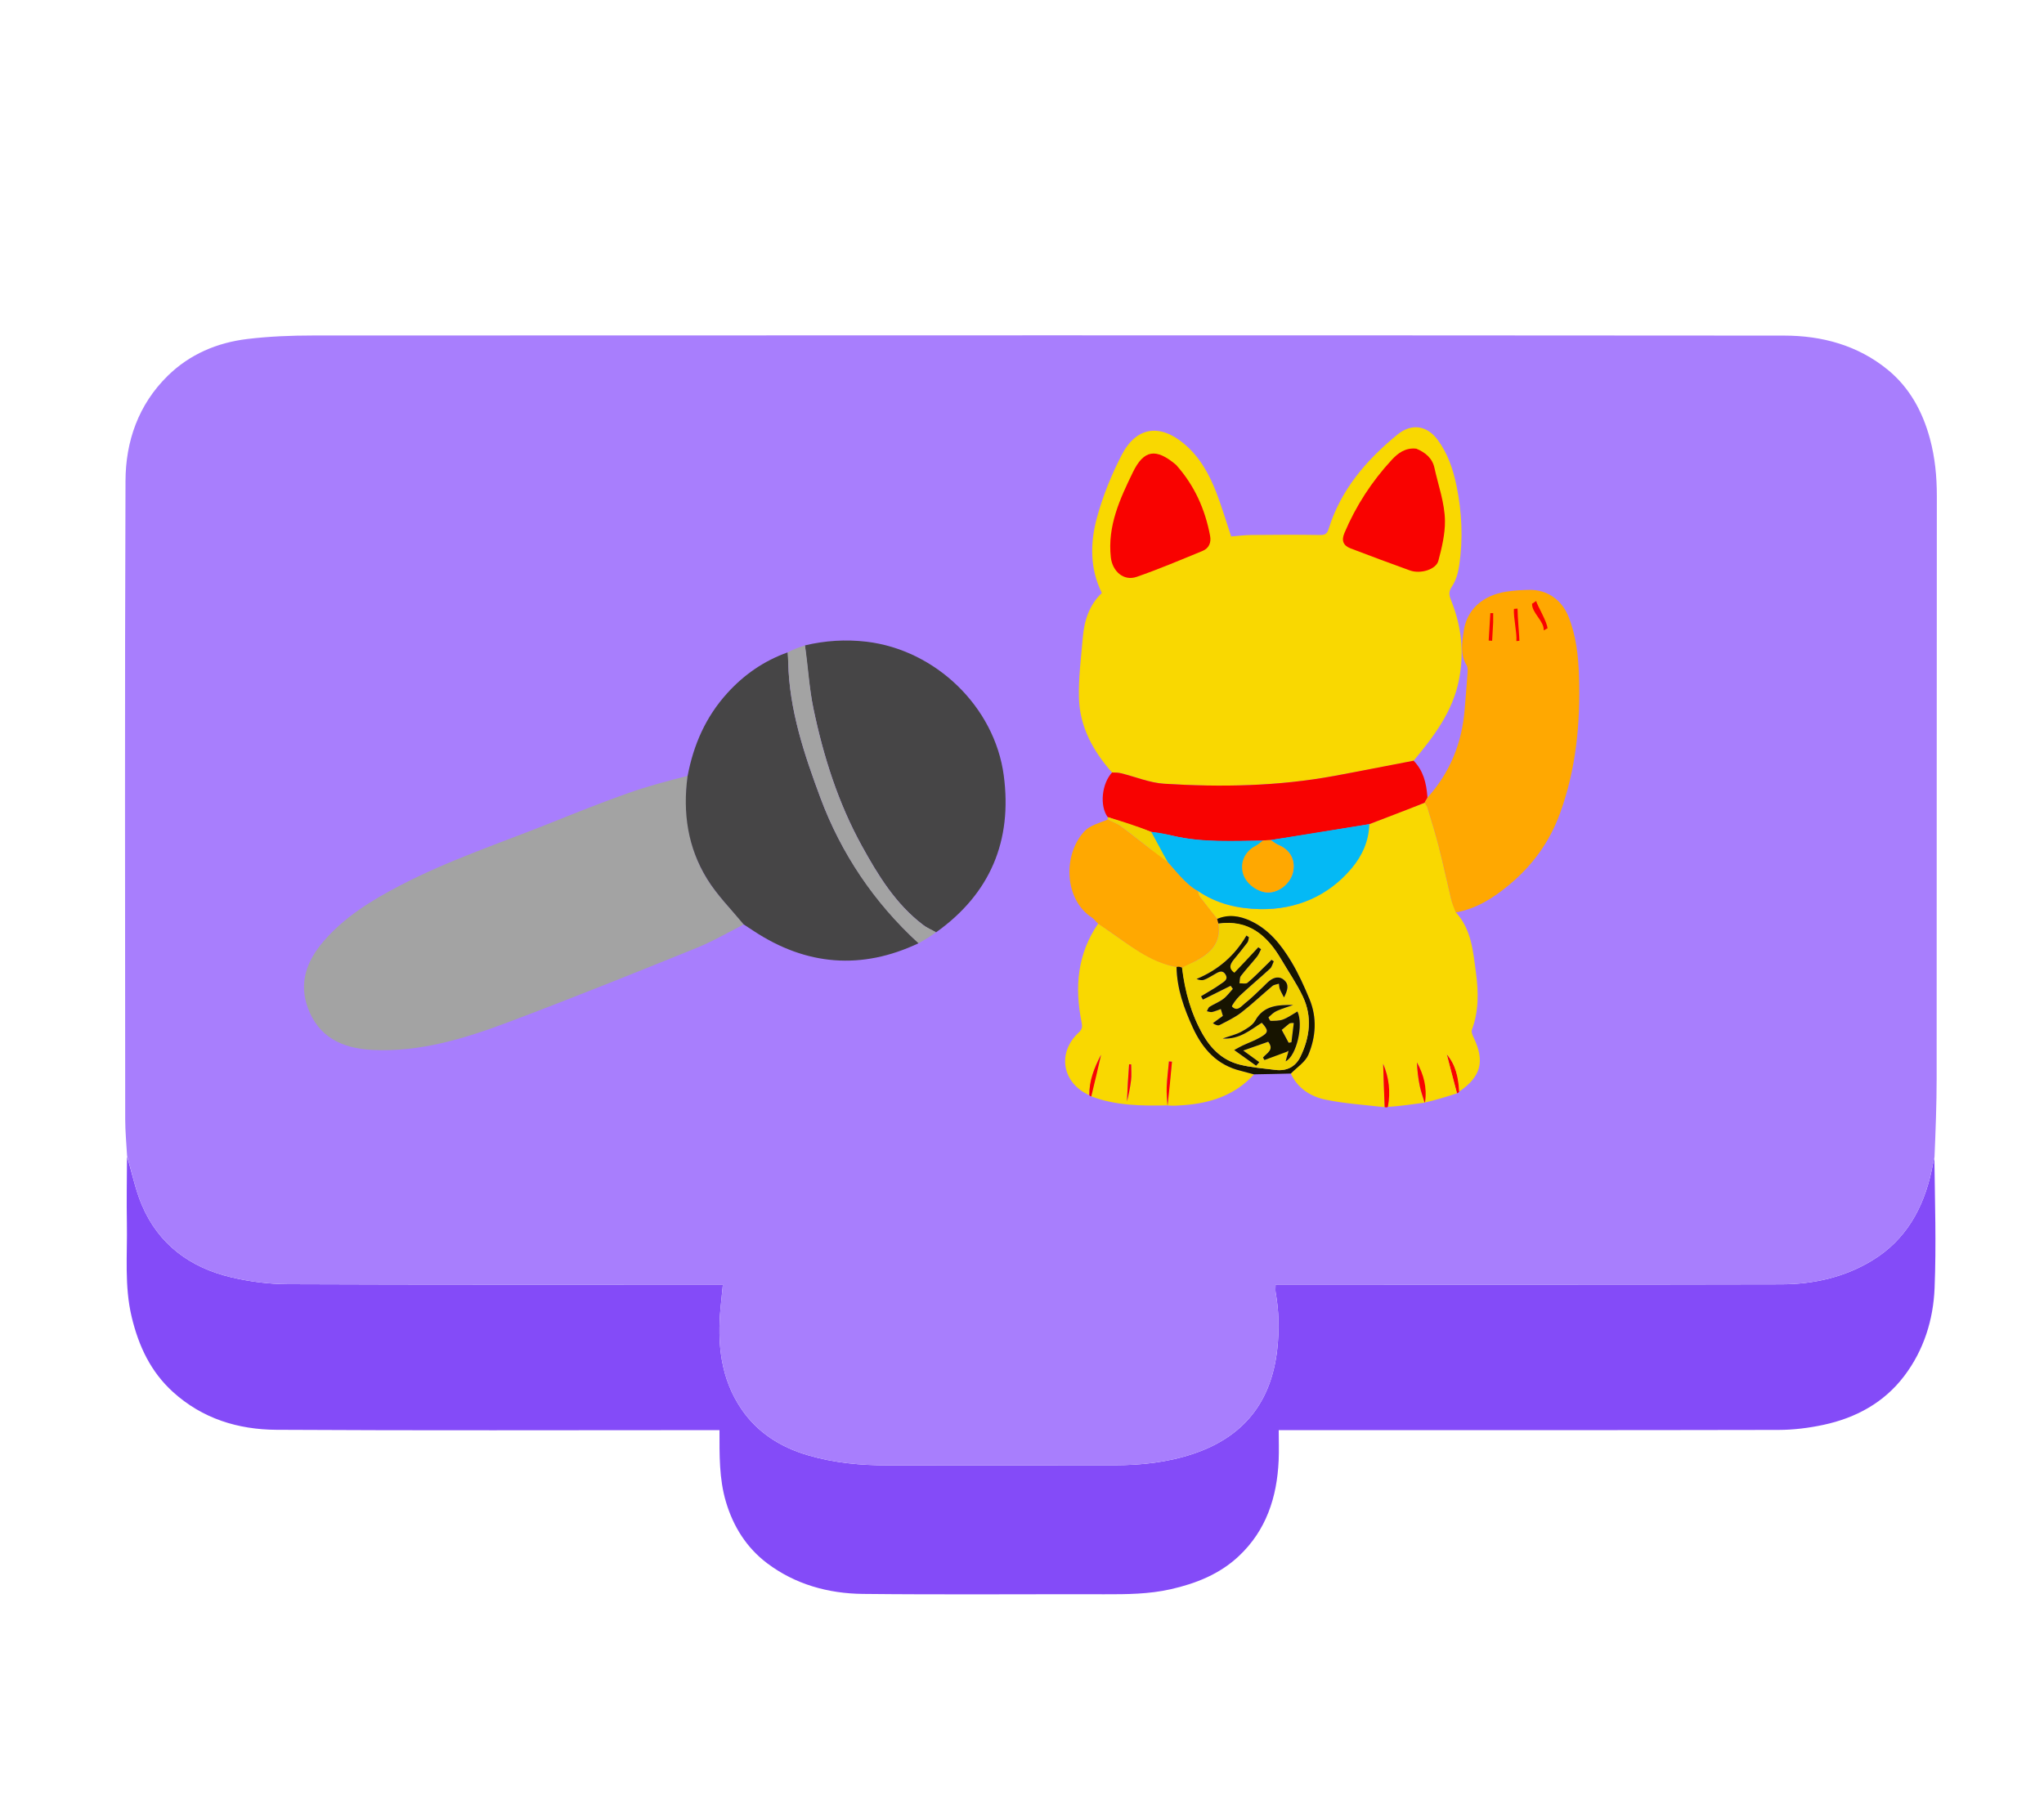 <?xml version="1.0" encoding="UTF-8" standalone="no"?>
<svg
        version="1.1"
        id="Layer_1"
        x="0px"
        y="0px"
        width="1220.804"
        viewBox="64 128 1220.804 1080.429"
        xml:space="preserve"
        height="1080.429"
        xmlns="http://www.w3.org/2000/svg">
    <defs id="defs49"/>
    <path
            fill="#844bf8"
            opacity="1"
            stroke="none"
            d="m 139.851,818.908 c 2.92,9.354 4.883,19.551 8.843,28.902 10.012,23.64 28.88,37.412 53.329,43.201 11.033,2.612 22.6,4.091 33.932,4.138 84.164,0.344 168.329,0.198 252.494,0.206 2.141,2e-4 4.283,10e-5 7.305,10e-5 -0.484,4.8 -0.94,9.134 -1.354,13.472 -2.065,21.658 -0.109,42.629 12.558,61.114 9.567,13.961 23.28,22.563 39.401,27.333 15.719,4.651 31.833,6.137 48.184,6.096 44.999,-0.113 89.998,-0.01 134.997,-0.057 15.995,-0.018 31.777,-1.705 47.05,-6.814 30.27,-10.125 46.872,-31.024 50.3,-62.811 1.224,-11.352 1.005,-22.491 -1.003,-33.67 -0.227,-1.263 -0.031,-2.602 -0.031,-4.664 2.397,0 4.499,10e-5 6.601,0 98.498,-0.01 196.996,0.105 295.494,-0.128 19.16,-0.045 37.684,-4.172 54.274,-14.273 20.137,-12.261 30.599,-31.195 35.468,-53.681 0.525,-2.423 0.919,-4.874 1.637,-7.575 0.308,25.734 1.169,51.763 0.128,77.716 -0.761,18.994 -6.43,37.166 -18.161,52.613 -12.116,15.955 -28.897,24.992 -48.175,29.135 -8.78,1.887 -17.904,3.018 -26.875,3.037 -97.327,0.21 -194.654,0.132 -291.981,0.132 -1.969,0 -3.939,0 -6.535,0 0,6.303 0.228,12.251 -0.041,18.175 -0.995,21.908 -7.393,41.697 -23.823,57.113 -11.433,10.727 -25.501,16.315 -40.596,19.741 -13.01,2.953 -26.182,3.043 -39.42,3.014 -48.163,-0.108 -96.331,0.305 -144.489,-0.206 -20.673,-0.219 -40.446,-5.705 -57.159,-18.307 -12.168,-9.175 -20.188,-21.723 -24.628,-36.687 -4.123,-13.896 -3.845,-28.001 -3.852,-42.843 -2.226,0 -4.154,0 -6.083,0 -86.161,0 -172.324,0.301 -258.482,-0.202 -22.891,-0.134 -44.239,-6.593 -61.872,-22.614 -13.409,-12.183 -20.483,-27.496 -24.626,-44.73 -4.45,-18.509 -2.548,-37.261 -2.879,-55.925 -0.233,-13.161 -0.002,-26.329 0.069,-39.952 z"
            id="path3"/>
    <path
            fill="#a87efd"
            opacity="1"
            stroke="none"
            d="m 139.899,818.451 c -0.389,-7.27 -1.113,-14.54 -1.117,-21.811 -0.069,-127.135 -0.305,-254.272 0.179,-381.405 0.09,-23.653 7.726,-45.55 25.174,-62.697 13.158,-12.931 29.548,-19.853 47.611,-22.033 12.945,-1.562 26.085,-2.084 39.138,-2.089 292.928,-0.11 585.856,-0.159 878.784,0.062 22.48,0.017 43.906,5.772 61.754,20.347 13.058,10.664 20.879,25.039 25.25,41.211 3.027,11.201 4.144,22.634 4.132,34.289 -0.118,115.971 -0.035,231.943 -0.115,347.914 -0.011,15.441 -0.615,30.882 -1.282,47.022 -0.792,3.137 -1.187,5.588 -1.712,8.012 -4.869,22.486 -15.331,41.419 -35.468,53.681 -16.59,10.101 -35.114,14.227 -54.274,14.273 -98.498,0.233 -196.996,0.12 -295.494,0.128 -2.102,10e-5 -4.204,0 -6.601,0 0,2.062 -0.196,3.401 0.031,4.664 2.008,11.179 2.227,22.318 1.003,33.67 -3.428,31.786 -20.03,52.686 -50.3,62.811 -15.273,5.109 -31.055,6.795 -47.05,6.814 -44.999,0.052 -89.998,-0.056 -134.997,0.057 -16.351,0.041 -32.465,-1.445 -48.184,-6.096 -16.121,-4.77 -29.834,-13.372 -39.401,-27.333 -12.667,-18.485 -14.623,-39.456 -12.558,-61.114 0.414,-4.338 0.87,-8.672 1.354,-13.472 -3.022,0 -5.163,1e-4 -7.305,-10e-5 -84.165,-0.01 -168.331,0.138 -252.494,-0.206 -11.332,-0.046 -22.899,-1.525 -33.932,-4.138 -24.449,-5.788 -43.317,-19.561 -53.329,-43.201 -3.96,-9.351 -5.923,-19.548 -8.795,-29.359"
            id="path2"/>

    <path
            fill="#f90200"
            opacity="1"
            stroke="none"
            d="m 934.208,781.145 c -2.194,-7.782 -4.157,-15.573 -6.12,-23.364 5.397,6.286 7.252,13.828 7.471,22.219 -0.364,0.713 -0.759,0.865 -1.352,1.145 z"
            id="path16"/>
    <path
            fill="#f9d801"
            opacity="1"
            stroke="none"
            d="m 914.912,786.705 c -7.074,0.89 -14.5,2.08 -22.002,2.535 1.268,-9.055 0.641,-17.619 -2.799,-25.714 0.248,8.741 0.688,17.378 0.929,25.879 -11.774,-1.375 -23.91,-2.107 -35.468,-4.519 -8.567,-1.788 -16.504,-6.622 -20.612,-15.561 3.693,-4.12 8.693,-6.959 10.505,-11.301 4.46,-10.682 5.218,-22.082 0.676,-33.086 -3.161,-7.659 -6.604,-15.3 -10.857,-22.388 -6.114,-10.191 -13.482,-19.489 -24.763,-24.609 -6.238,-2.831 -12.583,-3.536 -19.558,-1.044 -3.702,-4.426 -7.197,-9.049 -10.473,-13.373 -0.718,-0.948 -0.942,-2.271 -1.061,-3.355 11.361,7.854 24.187,10.664 37.122,10.914 21.526,0.416 39.936,-7.69 53.97,-24.435 6.307,-7.525 10.271,-16.145 11.27,-26.321 11.123,-4.454 22.255,-8.869 33.174,-12.855 0.669,1.176 1.345,2.101 1.619,3.017 2.323,7.77 4.775,15.512 6.776,23.367 2.652,10.409 4.894,20.922 7.398,31.369 0.633,2.642 2.021,5.24 2.832,7.84 9.293,10.283 10.246,23.287 11.965,36.133 1.534,11.459 1.705,22.872 -2.465,33.995 -0.462,1.233 0.384,3.173 1.054,4.58 6.829,14.337 4.392,23.346 -8.61,32.326 -0.559,-8.316 -2.051,-16.032 -7.447,-22.318 1.963,7.791 4.168,15.57 6.131,23.362 -6.049,1.927 -13.061,4.103 -19.328,5.513 0.801,-8.878 -0.63,-16.751 -4.581,-23.991 0.159,4.835 0.74,9.586 1.711,14.255 0.691,3.318 1.908,6.527 2.891,9.785 z"
            id="path6"/>
    <path
            fill="#f9d801"
            opacity="1"
            stroke="none"
            d="m 728.184,589.474 c -11.21,-12.646 -19.255,-27.159 -19.766,-44.347 -0.358,-12.05 1.282,-24.174 2.292,-36.244 0.852,-10.186 3.908,-19.566 11.371,-26.638 -7.297,-14.836 -6.933,-30.208 -2.904,-45.054 3.496,-12.881 8.637,-25.552 14.779,-37.421 8.747,-16.904 22.807,-18.858 37.378,-6.549 9.308,7.863 14.997,18.199 19.259,29.321 3.203,8.358 5.734,16.974 8.719,25.939 3.83,-0.295 7.938,-0.846 12.051,-0.886 13.633,-0.134 27.27,-0.223 40.9,0.003 3.05,0.051 4.349,-0.634 5.262,-3.578 7.284,-23.485 22.564,-41.246 41.177,-56.458 8.296,-6.78 17.511,-5.495 23.922,3.147 6.055,8.162 9.256,17.6 11.284,27.474 3.243,15.796 3.979,31.712 1.612,47.655 -0.646,4.349 -1.958,9.005 -4.371,12.568 -2.32,3.426 -1.546,5.525 -0.246,8.794 6.03,15.163 7.664,30.757 4.474,46.955 -3.724,18.909 -14.859,33.575 -27.072,48.29 -16.225,3.284 -31.924,6.231 -47.571,9.103 -33.597,6.167 -67.514,6.781 -101.452,4.637 -8.619,-0.545 -17.042,-4.114 -25.573,-6.222 -1.697,-0.419 -3.784,-0.252 -5.524,-0.494"
            id="path4"/>
    <path
            fill="#a3a3a3"
            opacity="1"
            stroke="none"
            d="m 508.196,680.24 c -9.256,4.78 -18.529,10.131 -28.144,14.024 -37.268,15.088 -74.578,30.104 -112.206,44.26 -26.14,9.834 -52.917,18.113 -81.398,16.68 -19.036,-0.958 -32.244,-8.221 -38.49,-24.872 -5.637,-15.027 -0.848,-28.087 9.012,-39.683 12.493,-14.693 28.595,-24.57 45.44,-33.398 29.382,-15.397 60.859,-25.762 91.523,-38.075 15.109,-6.067 30.249,-12.102 45.6,-17.509 11.245,-3.961 23.301,-7.181 35.184,-10.197 -2.588,21.955 0.14,42.933 11.561,61.503 6.004,9.763 14.645,18.284 21.919,27.267 z"
            id="path5"/>

    <path
            fill="#464546"
            opacity="1"
            stroke="none"
            d="m 544.761,513.532 c 12.062,-2.845 24.339,-3.667 36.756,-2.195 41.186,4.882 76.511,38.749 81.993,79.896 5.182,38.898 -7.993,70.629 -40.461,93.741 -2.878,-1.367 -5.576,-2.828 -7.652,-4.404 -16.441,-12.48 -26.959,-29.666 -36.672,-47.312 -14.109,-25.63 -22.899,-53.291 -28.851,-81.785 -2.591,-12.402 -3.523,-25.33 -5.113,-37.941 z"
            id="path7"/>
    <path
            fill="#464546"
            opacity="1"
            stroke="none"
            d="m 508.173,680.23 c -7.571,-9.154 -15.891,-17.493 -21.895,-27.256 -11.421,-18.57 -14.591,-39.243 -11.626,-61.253 3.551,-18.911 10.923,-35.554 23.709,-49.645 10.019,-11.041 21.888,-19.31 36.115,-24.368 0.341,2.211 0.266,4.043 0.305,5.872 0.597,28.404 9.57,55.076 19.265,81.099 12.371,33.204 32.347,62.507 58.631,86.765 -34.001,16.113 -67.064,13.433 -98.406,-7.217 -1.934,-1.274 -3.867,-2.55 -6.099,-3.997 z"
            id="path8"/>

    <path
            fill="#f9d801"
            opacity="1"
            stroke="none"
            d="m 761.315,788.315 c -15.246,0.36 -30.857,0.201 -45.543,-5.364 1.684,-8.241 3.924,-16.478 5.851,-24.855 -4.189,7.934 -7.019,15.736 -7,24.186 -16.283,-7.346 -19.39,-25.354 -6.358,-37.458 2.213,-2.055 2.26,-3.562 1.703,-6.334 -4.149,-20.674 -2.575,-40.537 9.931,-58.756 2.235,1.246 3.857,2.666 5.626,3.87 12.923,8.795 25.14,18.944 41.189,22.065 0.23,13.087 4.475,24.75 9.677,36.128 5.87,12.84 14.568,22.587 28.971,25.964 2.413,0.566 5.227,1.312 7.608,2.015 -11.031,12.314 -25.851,17.229 -41.808,18.41 -2.987,0.221 -6.587,0.537 -9.843,0.173 0.516,-8.881 1.884,-17.69 2.659,-26.133 -0.603,-0.051 -1.206,-0.102 -1.809,-0.154 -0.47,5.183 -1.125,10.358 -1.347,15.551 -0.151,3.533 0.348,7.127 0.533,10.675 m -24.213,-2.415 c 0.817,-4.149 1.865,-8.269 2.374,-12.455 0.383,-3.152 0.076,-6.389 0.076,-9.588 -0.408,-0.022 -0.815,-0.045 -1.223,-0.067 -0.514,7.116 -1.029,14.243 -1.228,22.12 z"
            id="path10"/>
    <path
            fill="#f80201"
            opacity="1"
            stroke="none"
            d="m 915.805,605.918 c -0.197,0.381 -0.464,1.044 -0.831,1.561 -10.939,4.455 -21.75,8.443 -33.269,12.899 -20.166,3.352 -39.583,6.568 -59.224,9.557 -1.623,-0.052 -3.021,0.122 -4.907,0.25 -18.076,0.465 -35.666,1.196 -53.02,-2.897 -4.18,-0.986 -8.493,-1.412 -13.026,-2.328 -8.691,-3.227 -17.511,-5.838 -25.922,-8.832 -4.94,-6.633 -3.597,-19.991 2.583,-26.659 2.043,-0.014 3.821,0.076 5.518,0.495 8.531,2.108 16.953,5.677 25.573,6.222 33.938,2.144 67.855,1.531 101.452,-4.637 15.647,-2.872 31.569,-6.108 47.563,-9.114 5.793,5.931 7.614,13.292 8.23,21.529 0,0.518 0.037,0.735 -0.242,1.155 -0.376,0.589 0.051,0.063 -0.479,0.799 z"
            id="path11"/>
    <path
            fill="#ffa801"
            opacity="1"
            stroke="none"
            d="m 766.764,705.67 c -16.099,-2.762 -28.317,-13.271 -41.24,-22.066 -1.769,-1.204 -3.658,-2.383 -5.64,-3.854 -1.505,-1.229 -2.333,-2.73 -3.682,-3.596 -16.575,-10.653 -17.58,-37.533 -4.498,-51.587 3.236,-3.477 8.845,-4.89 13.932,-6.996 2.977,1.382 5.511,2.321 7.608,3.864 6.124,4.504 12.019,9.317 18.059,13.937 11.608,5.456 17.176,18.584 28.108,24.794 0.452,1.15 0.359,2.41 1.077,3.358 3.276,4.325 6.69,8.544 10.387,13.242 0.51,1.128 0.689,1.816 0.866,2.961 1.725,11.451 -4.633,17.551 -13.255,22.215 -2.684,1.452 -5.478,3.066 -8.44,4.184 -1.226,-0.274 -2.266,-0.387 -3.284,-0.457 z"
            id="path12"/>
    <path
            fill="#f1d200"
            opacity="1"
            stroke="none"
            d="m 832.675,756.315 c 0.126,-0.35 0.51,-0.475 0.772,-0.682 0.103,0.265 -0.029,1.146 -0.181,1.605 -0.173,0.208 -0.456,-0.781 -0.591,-0.923 z"
            id="path49"/>
    <path
            fill="#a3a3a3"
            opacity="1"
            stroke="none"
            d="m 612.618,691.508 c -26.611,-24.27 -46.206,-53.604 -58.576,-86.809 -9.695,-26.024 -18.669,-52.696 -19.265,-81.099 -0.038,-1.829 -0.332,-3.564 -0.306,-5.882 3.108,-1.71 6.804,-3.076 10.296,-4.184 1.978,12.724 2.513,25.557 5.104,37.959 5.953,28.495 14.742,56.155 28.851,81.785 9.714,17.645 20.231,34.831 36.672,47.312 2.076,1.576 5.091,2.751 7.662,4.317 -3.015,2.376 -6.817,4.511 -10.437,6.601 z"
            id="path13"/>
    <path
            fill="#171400"
            opacity="1"
            stroke="none"
            d="m 766.714,705.669 c 1.069,-0.289 2.088,-0.219 3.331,0.458 1.873,14.443 5.433,27.698 12.388,39.88 4.971,8.708 11.954,15.372 21.755,17.897 7.006,1.805 14.356,2.33 21.577,3.234 6.678,0.837 11.982,-1.833 14.882,-7.784 5.703,-11.701 7.212,-23.98 1.497,-36.033 -3.684,-7.77 -8.657,-14.928 -13.028,-22.375 -8.376,-14.269 -19.451,-23.384 -37.37,-21.194 -0.178,-0.688 -0.598,-1.832 -0.771,-2.792 6.643,-2.933 13.31,-1.852 19.549,0.98 11.282,5.12 18.649,14.418 24.763,24.609 4.253,7.088 7.695,14.729 10.857,22.388 4.542,11.004 3.784,22.404 -0.676,33.086 -1.813,4.342 -6.734,7.508 -10.505,11.293 -7.466,0.248 -14.506,0.292 -22.052,0.473 -2.782,-0.643 -5.136,-1.464 -7.549,-2.03 -14.403,-3.378 -23.101,-13.125 -28.971,-25.964 -5.202,-11.378 -9.447,-23.042 -9.677,-36.128 z"
            id="path14"/>
    <path
            fill="#f1d200"
            opacity="1"
            stroke="none"
            d="m 762.307,643.614 c -3.534,-2.581 -7.528,-5.584 -11.002,-8.242 -6.04,-4.62 -11.935,-9.433 -18.059,-13.937 -2.098,-1.543 -5,-2.441 -7.598,-3.874 -0.183,-0.529 -0.153,-0.795 -0.027,-1.458 8.493,2.596 17.297,5.284 26.015,8.881 3.652,6.335 7.327,12.899 10.671,18.63 z"
            id="path15"/>

    <path
            fill="#f90200"
            opacity="1"
            stroke="none"
            d="m 914.894,786.68 c -0.964,-3.233 -2.182,-6.442 -2.872,-9.76 -0.972,-4.669 -1.552,-9.42 -1.711,-14.255 3.95,7.239 6.102,14.875 4.82,23.67 -0.264,0.434 -0.254,0.321 -0.236,0.346 z"
            id="path17"/>
    <path
            fill="#f90200"
            opacity="1"
            stroke="none"
            d="m 891.018,789.407 c -0.418,-8.639 -0.659,-17.139 -0.907,-25.88 3.44,8.095 4.532,16.674 2.805,25.706 -0.557,0.484 -1.196,0.24 -1.898,0.174 z"
            id="path18"/>
    <path
            fill="#f90200"
            opacity="1"
            stroke="none"
            d="m 761.278,788.267 c -0.152,-3.55 -0.608,-7.109 -0.457,-10.643 0.222,-5.193 0.876,-10.369 1.347,-15.551 0.603,0.051 1.206,0.102 1.809,0.154 -0.774,8.442 -1.549,16.884 -2.56,25.682 -0.073,0.458 -0.171,0.361 -0.138,0.358 z"
            id="path19"/>
    <path
            fill="#f90200"
            opacity="1"
            stroke="none"
            d="m 714.611,782.265 c -0.126,-8.552 2.822,-16.234 7.012,-24.168 -1.927,8.377 -3.843,16.875 -5.842,24.857 -0.756,-0.055 -0.81,-0.421 -1.169,-0.688 z"
            id="path20"/>
    <path
            fill="#f90200"
            opacity="1"
            stroke="none"
            d="m 766.386,405.658 c 11.065,12.338 17.376,26.582 20.355,42.399 0.771,4.095 -0.679,7.481 -4.509,9.054 -13.044,5.358 -26.048,10.882 -39.36,15.496 -7.815,2.708 -14.491,-3.408 -15.41,-11.636 -2.09,-18.704 5.398,-34.886 13.152,-50.828 6.603,-13.576 13.853,-14.521 25.772,-4.485 z"
            id="path21"/>
    <path
            fill="#f90200"
            opacity="1"
            stroke="none"
            d="m 909.93,396.036 c 5.503,2.287 9.558,5.747 10.803,11.439 2.306,10.537 6.158,21.012 6.284,31.693 0.092,7.844 -1.865,16.061 -3.938,23.851 -1.382,5.19 -10.679,8.009 -16.94,5.763 -11.878,-4.261 -23.695,-8.698 -35.49,-13.186 -4.422,-1.683 -5.56,-4.711 -3.675,-9.175 6.851,-16.23 16.339,-30.808 28.265,-43.716 3.71,-4.015 8.21,-7.416 14.691,-6.668 z"
            id="path22"/>
    <path
            fill="#04b9f5"
            opacity="1"
            stroke="none"
            d="m 761.489,643.015 c -3.324,-5.755 -6.481,-11.95 -9.852,-18.052 4.225,0.313 8.738,1.339 12.918,2.324 17.354,4.093 36.59,2.949 54.593,2.853 -0.97,1.217 -3.16,2.516 -4.575,3.257 -6.224,3.261 -9.209,9.786 -7.423,16.312 1.708,6.243 8.688,11.682 14.716,11.468 6.424,-0.228 13.594,-6.64 14.598,-13.056 1.09,-6.961 -2.297,-12.614 -9.055,-15.405 -1.405,-0.58 -3.172,-2.03 -4.463,-2.886 19.417,-3.215 39.075,-6.286 58.887,-9.504 -0.249,10.039 -4.191,18.826 -10.498,26.351 -14.034,16.745 -33.256,24.818 -54.783,24.402 -12.935,-0.25 -25.761,-3.025 -37.122,-10.879 -6.788,-3.327 -15.068,-14.144 -17.336,-16.575 z"
            id="path23"/>


    <path
            fill="#f90200"
            opacity="1"
            stroke="none"
            d="m 737.097,785.991 c 0.263,-7.486 0.757,-15.1 1.271,-22.216 0.408,0.022 0.815,0.045 1.223,0.067 0,3.199 0.308,6.435 -0.076,9.588 -0.509,4.186 -1.444,8.793 -2.418,12.562 z"
            id="path26"/>
    <path
            fill="#ffa801"
            opacity="1"
            stroke="none"
            d="m 822.969,629.827 c 1.516,1.081 3.305,2.388 4.71,2.968 6.758,2.791 9.956,8.575 8.73,15.513 -1.32,7.468 -8.406,13.032 -15.356,12.839 -6.03,-0.167 -13.008,-5.225 -14.716,-11.468 -1.786,-6.526 1.198,-13.051 7.423,-16.312 1.415,-0.742 3.074,-2.084 4.531,-3.255 1.544,-0.098 3.056,-0.337 4.678,-0.285 z"
            id="path27"/>
    <path
            fill="#f1d200"
            opacity="1"
            stroke="none"
            d="m 791.744,679.727 c 17.92,-2.647 28.995,6.951 37.371,21.22 4.372,7.446 9.344,14.604 13.028,22.375 5.715,12.053 4.206,24.332 -1.497,36.033 -2.9,5.951 -8.204,8.62 -14.882,7.784 -7.221,-0.905 -14.57,-1.429 -21.577,-3.234 -9.801,-2.525 -16.783,-9.19 -21.755,-17.897 -6.955,-12.182 -10.79,-25.627 -12.456,-39.866 2.737,-1.725 5.827,-2.747 8.511,-4.199 8.623,-4.664 14.98,-10.764 13.255,-22.215 m 41.19,76.812 c 0,0 0.433,0.033 0.29,0.737 -0.344,1.287 -0.839,2.815 -1.351,4.729 6.548,-3.288 10.769,-21.908 7.035,-29.753 -2.875,1.647 -5.562,3.621 -8.565,4.765 -2.274,0.867 -4.949,0.795 -7.452,0.843 -0.422,0.008 -1.394,-2.062 -1.231,-2.212 1.519,-1.394 3.08,-2.913 4.922,-3.749 3.128,-1.42 6.47,-2.372 9.721,-3.521 -8.909,-0.086 -17.467,0.101 -22.562,9.265 -1.614,2.904 -5.238,4.966 -8.345,6.686 -3.069,1.698 -6.647,2.475 -11.111,4.046 10.176,0.618 16.466,-5.15 23.33,-9.422 4.119,4.579 4.149,5.793 -0.704,8.643 -3.388,1.99 -7.161,3.319 -10.741,4.988 -1.249,0.582 -2.436,1.298 -5.013,2.686 5.038,3.602 9.06,6.478 13.082,9.354 0.618,-0.705 1.236,-1.409 1.853,-2.114 -3,-2.177 -6,-4.355 -9.573,-6.948 5.875,-2.07 10.452,-3.682 14.933,-5.261 3.841,4.95 -0.95,6.78 -3.109,9.457 0.292,0.49 0.584,0.981 0.876,1.471 4.481,-1.658 8.757,-3.643 13.508,-5.017 m -31.821,-46.967 c -2.839,-2.474 -2.786,-4.673 0.057,-8.114 2.752,-3.33 5.487,-6.678 8.08,-10.13 0.605,-0.805 0.607,-2.063 0.886,-3.113 -0.49,-0.339 -0.98,-0.678 -1.469,-1.017 -7.014,12.061 -16.929,20.587 -29.789,25.95 1.55,0.597 3.09,0.956 4.35,0.515 2.015,-0.705 3.864,-1.905 5.747,-2.96 2.301,-1.29 4.966,-3.474 7.011,-0.5 2.397,3.487 -1.288,4.823 -3.408,6.443 -1.448,1.106 -3.045,2.023 -4.603,2.981 -2.123,1.305 -4.272,2.567 -6.41,3.848 0.353,0.661 0.707,1.323 1.06,1.985 5.536,-2.757 11.072,-5.513 16.608,-8.269 0.441,0.625 0.882,1.25 1.324,1.876 -1.884,2.033 -3.532,4.381 -5.714,6.016 -2.503,1.875 -5.542,3.019 -8.212,4.698 -0.77,0.484 -1.07,1.716 -1.586,2.606 1.011,0.186 2.086,0.684 3.019,0.491 1.735,-0.359 3.386,-1.12 5.289,-1.791 0.503,1.661 0.912,3.01 1.243,4.101 -2.22,1.618 -4.101,2.989 -5.982,4.36 1.671,1.153 3.106,1.579 4.056,1.08 4.399,-2.31 9.001,-4.439 12.899,-7.45 6.437,-4.974 12.344,-10.629 18.591,-15.858 0.991,-0.83 2.593,-0.93 3.913,-1.368 0.154,1.039 0.141,2.14 0.5,3.102 0.53,1.42 1.324,2.74 2.508,5.106 2.331,-4.522 3.083,-7.72 0.095,-10.362 -2.769,-2.448 -5.912,-1.733 -8.664,0.377 -1.443,1.106 -2.649,2.518 -3.99,3.761 -3.532,3.275 -6.898,6.765 -10.688,9.708 -2.208,1.715 -4.615,5.334 -7.832,1.959 -0.357,-0.374 2.646,-4.581 4.628,-6.436 5.924,-5.543 12.178,-10.733 18.145,-16.232 1.109,-1.022 1.484,-2.84 2.197,-4.291 -0.442,-0.315 -0.883,-0.629 -1.325,-0.944 -1.169,1.166 -2.323,2.347 -3.51,3.495 -3.575,3.459 -7.021,7.076 -10.841,10.241 -0.997,0.826 -3.173,0.23 -4.807,0.287 0.245,-1.473 0.017,-3.307 0.818,-4.354 3.031,-3.962 6.465,-7.613 9.598,-11.503 1.055,-1.309 1.659,-2.981 2.469,-4.488 -0.544,-0.382 -1.089,-0.764 -1.633,-1.146 -4.645,5.022 -9.011,10.027 -14.349,15.325 z"
            id="path28"/>

    <path
            fill="#f1d200"
            opacity="1"
            stroke="none"
            d="m 762.803,644.009 c -1017.071,-858.679 -1017.071,-858.679 0,0 z"
            id="path30"/>


    <path
            fill="#f1d200"
            opacity="1"
            stroke="none"
            d="m 834.411,739.149 c 0.962,-0.145 1.645,-0.085 2.329,-0.024 -0.469,3.841 -0.937,7.682 -1.406,11.523 -0.555,0.098 -1.111,0.196 -1.666,0.295 -1.337,-2.48 -2.675,-4.96 -4.155,-7.707 1.669,-1.402 3.144,-2.642 4.898,-4.087 z"
            id="path48"/>

    <path
            fill="#ffa801"
            opacity="1"
            stroke="none"
            d="m 933.591,673.074 c -1.238,-2.643 -2.199,-5.207 -2.832,-7.849 -2.504,-10.448 -4.746,-20.96 -7.398,-31.369 -2.001,-7.855 -4.453,-15.596 -6.776,-23.367 -0.274,-0.916 -1.114,-1.7 -1.613,-3.012 0.217,-0.85 0.524,-1.228 0.963,-1.832 0.438,-0.608 0.633,-0.993 0.832,-1.345 0,0.033 -0.059,0.05 -0.059,0.05 13.456,-15.018 20.534,-32.707 22.093,-52.715 0.542,-6.96 1.192,-13.913 1.664,-20.878 0.12,-1.776 0.345,-3.951 -0.496,-5.318 -4.039,-6.573 -2.684,-13.627 -1.745,-20.398 1.779,-12.823 11.281,-21.388 25.471,-23.607 4.564,-0.714 9.23,-0.998 13.855,-1.055 10.518,-0.131 19.166,5.929 23.161,15.772 4.712,11.61 5.992,23.785 6.373,36.17 0.854,27.78 -1.738,55.075 -11.287,81.383 -6.259,17.246 -16.514,31.432 -30.856,43.236 -9.388,7.727 -19.017,13.813 -31.351,16.127"
            id="path9"/>


    <path
            fill="#171400"
            opacity="1"
            stroke="none"
            d="m 801.254,709.107 c 4.991,-5.16 9.637,-10.182 14.282,-15.203 0.544,0.382 1.089,0.764 1.633,1.146 -0.81,1.506 -1.415,3.178 -2.469,4.488 -3.132,3.889 -6.566,7.541 -9.598,11.503 -0.801,1.047 -0.573,2.881 -0.818,4.354 1.634,-0.057 3.81,0.539 4.807,-0.287 3.82,-3.165 7.266,-6.781 10.841,-10.241 1.187,-1.148 2.341,-2.329 3.51,-3.495 0.442,0.315 0.883,0.629 1.325,0.944 -0.714,1.451 -1.089,3.269 -2.197,4.291 -5.967,5.499 -12.221,10.688 -18.145,16.232 -1.982,1.855 -4.985,6.061 -4.628,6.436 3.216,3.375 5.623,-0.244 7.832,-1.959 3.79,-2.944 7.157,-6.434 10.688,-9.708 1.341,-1.243 2.547,-2.655 3.99,-3.761 2.751,-2.11 5.895,-2.825 8.664,-0.377 2.988,2.642 2.236,5.84 -0.095,10.362 -1.183,-2.366 -1.978,-3.687 -2.508,-5.106 -0.359,-0.962 -0.346,-2.063 -0.5,-3.102 -1.32,0.438 -2.921,0.538 -3.913,1.368 -6.247,5.229 -12.154,10.885 -18.591,15.858 -3.898,3.011 -8.5,5.14 -12.899,7.45 -0.95,0.499 -2.385,0.073 -4.056,-1.08 1.881,-1.371 3.763,-2.742 5.982,-4.36 -0.331,-1.091 -0.74,-2.441 -1.243,-4.101 -1.903,0.67 -3.554,1.432 -5.289,1.791 -0.933,0.193 -2.008,-0.305 -3.019,-0.491 0.516,-0.889 0.816,-2.121 1.586,-2.606 2.67,-1.679 5.709,-2.822 8.212,-4.698 2.182,-1.635 3.83,-3.983 5.714,-6.016 -0.441,-0.625 -0.882,-1.25 -1.324,-1.876 -5.536,2.756 -11.072,5.513 -16.608,8.269 -0.353,-0.662 -0.707,-1.323 -1.06,-1.985 2.138,-1.281 4.287,-2.543 6.41,-3.848 1.558,-0.957 3.155,-1.874 4.603,-2.981 2.12,-1.62 5.805,-2.955 3.408,-6.443 -2.044,-2.974 -4.709,-0.79 -7.011,0.5 -1.883,1.055 -3.732,2.255 -5.747,2.96 -1.26,0.441 -2.801,0.082 -4.35,-0.515 12.861,-5.363 22.776,-13.889 29.789,-25.95 0.49,0.339 0.98,0.678 1.469,1.017 -0.279,1.05 -0.281,2.308 -0.886,3.113 -2.593,3.452 -5.329,6.8 -8.08,10.13 -2.844,3.441 -2.897,5.64 0.289,7.976 z"
            id="path46"/>
    <path
            fill="#171400"
            opacity="1"
            stroke="none"
            d="m 832.663,756.255 c -4.481,1.658 -8.961,3.316 -13.442,4.974 -0.292,-0.49 -0.584,-0.981 -0.876,-1.471 2.159,-2.676 6.95,-4.507 3.109,-9.457 -4.481,1.578 -9.058,3.191 -14.933,5.261 3.573,2.593 6.573,4.77 9.573,6.948 -0.618,0.705 -1.236,1.409 -1.853,2.114 -4.022,-2.876 -8.044,-5.752 -13.082,-9.354 2.577,-1.388 3.764,-2.104 5.013,-2.686 3.58,-1.669 7.354,-2.998 10.741,-4.988 4.853,-2.85 4.823,-4.064 0.704,-8.643 -6.863,4.272 -13.154,10.04 -23.33,9.422 4.464,-1.571 8.042,-2.348 11.111,-4.046 3.107,-1.719 6.73,-3.782 8.344,-6.686 5.095,-9.164 13.653,-9.351 22.562,-9.265 -3.252,1.149 -6.593,2.1 -9.721,3.521 -1.842,0.836 -3.402,2.355 -4.922,3.749 -0.163,0.15 0.808,2.22 1.231,2.212 2.502,-0.048 5.177,0.024 7.452,-0.843 3.003,-1.145 5.69,-3.118 8.565,-4.765 3.734,7.846 -0.487,26.465 -7.035,29.753 0.512,-1.914 0.856,-3.201 1.444,-5.049 0.206,-0.814 0.168,-1.069 0.129,-1.324 -0.262,0.207 -0.523,0.415 -0.784,0.622 m 1.522,-16.896 c -1.476,1.24 -3.004,2.475 -4.673,3.877 1.481,2.747 2.818,5.227 4.155,7.707 0.555,-0.098 1.111,-0.196 1.666,-0.295 0.469,-3.841 0.937,-7.682 1.406,-11.523 -0.684,-0.06 -1.315,-0.116 -2.555,0.234 z"
            id="path47"/>
    <path
            fill="#f90200"
            opacity="1"
            stroke="none"
            d="m 955.817,499.778 c -0.215,3.973 -0.417,7.494 -0.619,11.015 -0.69,-0.047 -1.379,-0.094 -2.069,-0.141 0.335,-5.455 0.67,-10.91 1.004,-16.364 0.566,-3.7e-4 1.131,-7.3e-4 1.697,-10e-4 0,1.68 0,3.36 -0.012,5.491 z m 15.669,11.048 c -0.69,-0.047 -1.103,0.183 -1.793,0.136 0.335,-5.455 -1.818,-13.766 -1.483,-19.221 0.566,-3.7e-4 1.592,-0.185 2.158,-0.185 0,4.624 1.189,18.041 1.119,19.27 z m 16.748,-7.328 c -0.69,-0.047 -1.564,1.012 -2.254,0.965 0.335,-5.455 -7.254,-10.449 -6.919,-15.904 0.566,-3.7e-4 1.96,-1.475 2.526,-1.475 0,1.68 6.849,12.893 6.647,16.414 z"
            id="path24"/>


</svg>
